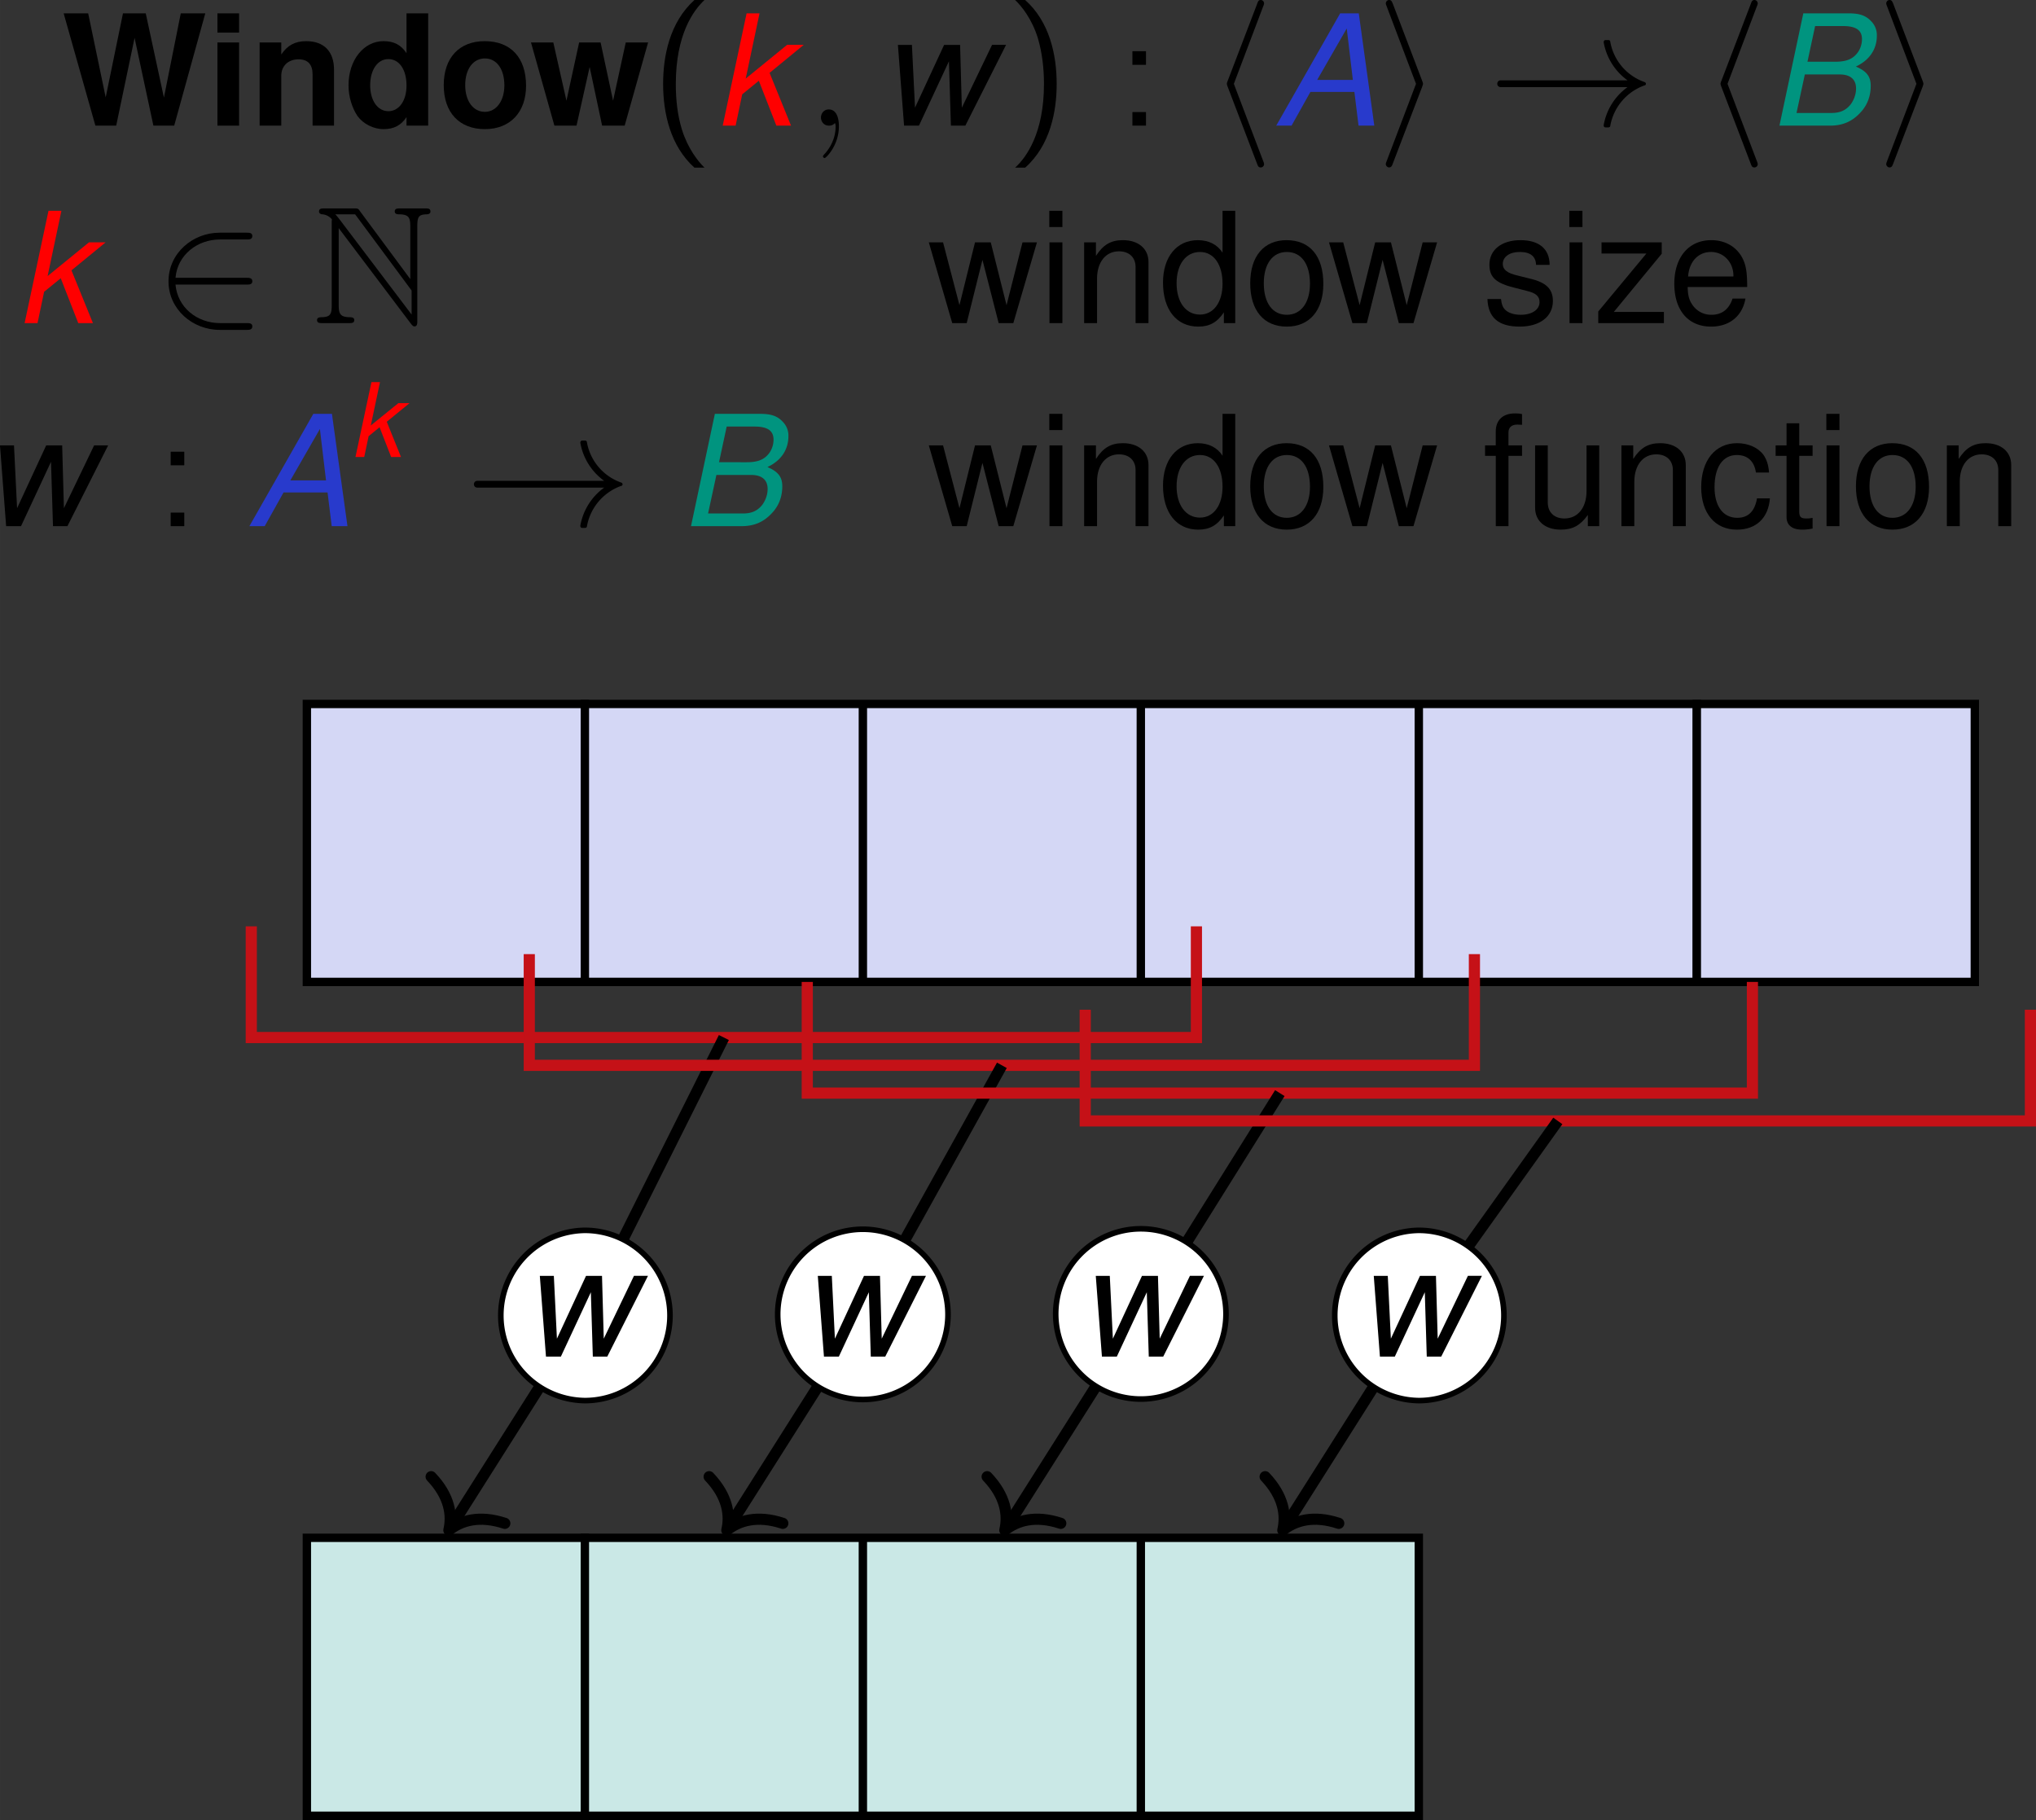 <svg xmlns="http://www.w3.org/2000/svg" xmlns:xlink="http://www.w3.org/1999/xlink" version="1.2" viewBox="0 0 145.33 129.924" height="173.232" width="193.774"><rect x="0" y="0" width="145.33" height="129.924" fill="#333333" stroke="none"/><defs><symbol id="r" overflow="visible"><path d="M6.969.234C6.969 0 6.734 0 6.579 0H4.671C3 0 1.625-1.14 1.484-2.75h5.094c.156 0 .39 0 .39-.234 0-.25-.234-.25-.39-.25H1.484C1.625-4.86 3.031-5.97 4.656-5.97h1.922c.156 0 .39 0 .39-.25 0-.234-.234-.234-.39-.234H4.625C2.719-6.453.985-5 .985-2.984.984-1 2.687.484 4.64.484h1.937c.156 0 .39 0 .39-.25zm0 0"/></symbol><symbol id="b" overflow="visible"><path d="M2.281-5.938H.734V0h1.547zm0-2.078H.734v1.375h1.547zm0 0"/></symbol><symbol id="c" overflow="visible"><path d="M.688-5.938V0h1.546v-3.563c0-.703.5-1.171 1.235-1.171.672 0 1 .375 1 1.078V0H6v-3.984c0-1.313-.719-2.047-1.984-2.047-.797 0-1.344.297-1.782.953v-.86zm0 0"/></symbol><symbol id="d" overflow="visible"><path d="M4.453 0H6v-8.016H4.453v2.844c-.39-.594-.906-.86-1.64-.86-1.422 0-2.5 1.36-2.5 3.157 0 .797.25 1.61.64 2.188.406.562 1.14.937 1.86.937.734 0 1.25-.266 1.64-.86zM3.156-4.75c.781 0 1.297.75 1.297 1.89 0 1.079-.531 1.829-1.297 1.829-.765 0-1.297-.766-1.297-1.844 0-1.11.532-1.875 1.297-1.875zm0 0"/></symbol><symbol id="e" overflow="visible"><path d="M3.313-6.031C1.5-6.031.39-4.844.39-2.891.39-.937 1.5.25 3.328.25c1.797 0 2.938-1.203 2.938-3.094 0-2.015-1.094-3.187-2.954-3.187zm.015 1.234c.844 0 1.39.766 1.39 1.922 0 1.11-.577 1.89-1.39 1.89-.844 0-1.406-.78-1.406-1.906 0-1.14.562-1.906 1.406-1.906zm0 0"/></symbol><symbol id="f" overflow="visible"><path d="M6.75 0l1.672-5.938H6.828L5.922-1.78l-.89-4.157H3.5L2.594-1.78l-.938-4.157H.063L1.734 0h1.579l.937-4.188L5.14 0zm0 0"/></symbol><symbol id="g" overflow="visible"><path d="M3.172-8.969C1.39-7.359.937-4.938.937-2.984c0 2.093.516 4.437 2.235 5.984h.719C3.437 2.562 2.703 1.64 2.28.281c-.328-1.062-.437-2.172-.437-3.25 0-3.531 1.25-5.25 2.047-6zm0 0"/></symbol><symbol id="k" overflow="visible"><path d="M1.36 3c1.796-1.594 2.25-4.031 2.25-5.969 0-2.11-.516-4.453-2.25-6H.64c.47.438 1.204 1.36 1.626 2.719.312 1.063.437 2.172.437 3.266C2.703.53 1.453 2.266.641 3zm0 0"/></symbol><symbol id="l" overflow="visible"><path d="M2.11-5.313h-.97v.97h.97zM1.14-.968V0h.97v-.969zm0 0"/></symbol><symbol id="n" overflow="visible"><path d="M5.766-2.406L6.062 0h1.125L6.079-8.016H4.75L.187 0h1.094l1.344-2.406zm-.11-.86H3.11l2.11-3.671zm0 0"/></symbol><symbol id="q" overflow="visible"><path d="M.875 0H4.5c.906 0 1.594-.313 2.172-.953.484-.516.719-1.172.719-1.89 0-.673-.297-1.048-1.063-1.376.953-.437 1.5-1.218 1.5-2.203a1.39 1.39 0 00-.406-1.031c-.375-.406-.828-.563-1.594-.563h-3.25zm2-4.563l.547-2.546h1.984c.938 0 1.36.296 1.36.937 0 .406-.157.813-.422 1.094-.328.36-.766.516-1.5.516zM2.094-.905l.594-2.75h2.484c.75 0 1.172.344 1.172 1 0 .406-.14.797-.375 1.125-.344.437-.766.625-1.375.625zm0 0"/></symbol><symbol id="h" overflow="visible"><path d="M3.266-8.016h-.922L.64 0h.921l.47-2.234 1.187-.97L4.469 0h1.047L3.984-3.766l2.438-2H5.234L2.281-3.359zm0 0"/></symbol><symbol id="j" overflow="visible"><path d="M6.11 0l2.906-5.766h-1L5.859-1.28l-.125-4.485h-1.14L2.516-1.28l-.22-4.485h-1L1.735 0h1.063l2.14-4.594L5.079 0zm0 0"/></symbol><symbol id="m" overflow="visible"><path d="M3.969 2.75s0-.078-.063-.219L1.812-2.984l2.094-5.532c.063-.14.063-.203.063-.203 0-.14-.11-.25-.235-.25-.156 0-.203.11-.25.25L1.375-3.203c-.063.14-.063.219-.063.219s0 .062.063.218L3.469 2.72c.062.156.094.265.265.265a.24.24 0 00.235-.234zm0 0"/></symbol><symbol id="o" overflow="visible"><path d="M3.328-2.984s0-.079-.062-.22l-2.094-5.5c-.063-.14-.094-.265-.266-.265-.125 0-.234.11-.234.25 0 0 0 .063.062.203l2.094 5.532L.734 2.53c-.062.14-.062.219-.062.219 0 .125.11.234.234.234.156 0 .203-.109.25-.234l2.11-5.516c.062-.156.062-.218.062-.218zm0 0"/></symbol><symbol id="p" overflow="visible"><path d="M11.266-2.984a.136.136 0 00-.094-.125A3.744 3.744 0 018.719-6c0-.063-.063-.11-.125-.11h-.219c-.063 0-.125.063-.125.157a4.259 4.259 0 001.703 2.719H.906c-.172 0-.25.125-.25.25 0 .109.078.234.25.234h9.047A4.259 4.259 0 008.25-.031c0 .11.063.156.125.156h.219c.062 0 .125-.047.125-.094a3.766 3.766 0 012.453-2.906c.047 0 .094-.047.094-.11zm0 0"/></symbol><symbol id="a" overflow="visible"><path d="M8.031 0l2.219-8.016H8.5L7.297-2 6-8.016H4.375l-1.234 6-1.25-6H.14L2.406 0h1.485l1.312-6.266L6.547 0zm0 0"/></symbol><symbol id="z" overflow="visible"><path d="M4.875-5.766H.578v.797h3.203L.344-.829V0H5.03v-.797H1.453l3.422-4.156zm0 0"/></symbol><symbol id="u" overflow="visible"><path d="M1.656-5.766H.734V0h.922zm0-2.25H.72v1.157h.937zm0 0"/></symbol><symbol id="C" overflow="visible"><path d="M2.844-5.766h-.969v-.906c0-.375.219-.578.64-.578.079 0 .11 0 .329.016V-8c-.219-.047-.328-.047-.516-.047-.86 0-1.36.485-1.36 1.297v.984H.204v.75H.97V0h.906v-5.016h.969zm0 0"/></symbol><symbol id="D" overflow="visible"><path d="M5.297 0v-5.766H4.39V-2.5c0 1.188-.625 1.953-1.579 1.953-.718 0-1.187-.437-1.187-1.14v-4.079H.719v4.454C.719-.36 1.438.25 2.547.25c.86 0 1.39-.297 1.937-1.047V0zm0 0"/></symbol><symbol id="v" overflow="visible"><path d="M.766-5.766V0h.921v-3.172c0-1.187.625-1.953 1.563-1.953.734 0 1.188.438 1.188 1.125v4h.921v-4.36c0-.952-.718-1.562-1.828-1.562-.86 0-1.406.328-1.922 1.125v-.969zm0 0"/></symbol><symbol id="E" overflow="visible"><path d="M5.188-3.828c-.047-.563-.172-.922-.391-1.25-.39-.531-1.094-.844-1.89-.844-1.548 0-2.563 1.219-2.563 3.14C.344-.921 1.328.25 2.89.25c1.375 0 2.25-.828 2.359-2.234h-.922c-.156.921-.625 1.39-1.406 1.39-1.016 0-1.625-.828-1.625-2.187 0-1.438.594-2.297 1.594-2.297.765 0 1.25.453 1.359 1.25zm0 0"/></symbol><symbol id="F" overflow="visible"><path d="M2.797-5.766h-.953v-1.578H.937v1.578h-.78v.75h.78v4.36c0 .578.391.906 1.11.906.219 0 .437-.016.75-.078v-.766a1.786 1.786 0 01-.438.047c-.406 0-.515-.11-.515-.515v-3.954h.953zm0 0"/></symbol><symbol id="x" overflow="visible"><path d="M2.984-5.922c-1.609 0-2.593 1.14-2.593 3.078S1.359.25 3 .25c1.625 0 2.61-1.156 2.61-3.047 0-1.984-.954-3.125-2.626-3.125zM3-5.078c1.031 0 1.656.844 1.656 2.266 0 1.359-.64 2.218-1.656 2.218s-1.64-.844-1.64-2.25c0-1.375.624-2.234 1.64-2.234zm0 0"/></symbol><symbol id="t" overflow="visible"><path d="M6.094 0L7.78-5.766H6.75L5.61-1.28 4.483-5.766H3.36L2.25-1.28 1.078-5.766H.062L1.734 0h1.032L3.89-4.516 5.047 0zm0 0"/></symbol><symbol id="w" overflow="visible"><path d="M5.438-8.016H4.53v2.985c-.39-.594-1-.89-1.765-.89-1.5 0-2.485 1.187-2.485 3.03C.281-.953 1.25.25 2.797.25c.797 0 1.344-.297 1.828-1.016V0h.813zM2.921-5.078c.984 0 1.61.89 1.61 2.266 0 1.328-.641 2.203-1.61 2.203C1.906-.61 1.25-1.5 1.25-2.844c0-1.344.656-2.234 1.672-2.234zm0 0"/></symbol><symbol id="y" overflow="visible"><path d="M4.813-4.156c0-1.14-.75-1.766-2.079-1.766-1.343 0-2.218.688-2.218 1.75 0 .906.468 1.328 1.828 1.656l.86.22c.64.155.89.39.89.796 0 .547-.547.906-1.344.906-.5 0-.906-.14-1.14-.39-.141-.157-.22-.329-.266-.735H.375C.422-.39 1.172.25 2.672.25c1.453 0 2.375-.719 2.375-1.828 0-.86-.484-1.328-1.625-1.594l-.875-.219c-.75-.171-1.078-.421-1.078-.828 0-.515.484-.86 1.218-.86.75 0 1.141.313 1.157.923zm0 0"/></symbol><symbol id="A" overflow="visible"><path d="M5.64-2.578c0-.875-.062-1.406-.234-1.828-.375-.953-1.25-1.516-2.328-1.516-1.61 0-2.64 1.219-2.64 3.11 0 1.906 1 3.062 2.624 3.062 1.313 0 2.235-.75 2.454-2h-.922c-.25.766-.766 1.156-1.5 1.156a1.61 1.61 0 01-1.39-.75c-.22-.328-.298-.656-.313-1.234zm-4.218-.75c.078-1.063.719-1.75 1.64-1.75.907 0 1.594.75 1.594 1.687v.063zm0 0"/></symbol><symbol id="i" overflow="visible"><path d="M2.328.047c0-.688-.219-1.203-.719-1.203-.375 0-.562.312-.562.578 0 .25.172.578.578.578a.518.518 0 00.39-.156c.032-.016.047-.016.047-.016s.032.156.032.219c0 .39-.078 1.172-.766 1.953-.14.14-.14.188-.14.188 0 .062.062.124.125.124.093 0 1.015-.89 1.015-2.265zm0 0"/></symbol><symbol id="s" overflow="visible"><path d="M1.344-7.11v5.829c0 .64-.094.843-.703.86-.141 0-.344.015-.344.202C.297 0 .484 0 .703 0h1.86c.203 0 .39 0 .39-.219 0-.187-.187-.203-.36-.203-.655-.016-.75-.266-.75-.875V-6.78L7 .047c.11.14.172.187.25.187.203 0 .203-.203.203-.406v-6.75c0-.672.11-.828.656-.844.079 0 .282-.015.282-.203 0-.218-.172-.218-.391-.218H6.25c-.219 0-.406 0-.406.218 0 .203.218.203.343.203.672.016.766.25.766.875v3.75l-3.61-4.875c-.109-.171-.155-.171-.421-.171H.844c-.219 0-.406 0-.406.218 0 .172.187.203.25.203a.99.99 0 01.671.36c-.015.11-.015.125-.015.297zm5.703 6.5L1.844-7.483c-.125-.141-.125-.172-.25-.282h1.422l4.03 5.438zm0 0"/></symbol><symbol id="B" overflow="visible"><path d="M2.172-5.344h-.61L.423 0h.625l.312-1.484.782-.641L2.969 0h.703L2.656-2.516l1.625-1.328h-.797L1.516-2.25zm0 0"/></symbol></defs><use transform="translate(-164.545 -22.984)" height="100%" width="100%" y="31.953" x="168.948" xlink:href="#a"/><use transform="translate(-164.545 -22.984)" height="100%" width="100%" y="31.953" x="179.331" xlink:href="#b"/><use transform="translate(-164.545 -22.984)" height="100%" width="100%" y="31.953" x="182.388" xlink:href="#c"/><use transform="translate(-164.545 -22.984)" height="100%" width="100%" y="31.953" x="189.109" xlink:href="#d"/><use transform="translate(-164.545 -22.984)" height="100%" width="100%" y="31.953" x="195.829" xlink:href="#e"/><use transform="translate(-164.545 -22.984)" height="100%" width="100%" y="31.953" x="202.384" xlink:href="#f"/><use transform="translate(-164.545 -22.984)" height="100%" width="100%" y="31.953" x="210.941" xlink:href="#g"/><use transform="translate(-164.545 -22.984)" height="100%" width="100%" y="31.953" x="215.493" xlink:href="#h" fill="red"/><use transform="translate(-164.545 -22.984)" height="100%" width="100%" y="31.953" x="222.098" xlink:href="#i"/><use transform="translate(-164.545 -22.984)" height="100%" width="100%" y="31.953" x="227.342" xlink:href="#j"/><use transform="translate(-164.545 -22.984)" height="100%" width="100%" y="31.953" x="236.361" xlink:href="#k"/><use transform="translate(-164.545 -22.984)" height="100%" width="100%" y="31.953" x="244.237" xlink:href="#l"/><use transform="translate(-164.545 -22.984)" height="100%" width="100%" y="31.953" x="250.806" xlink:href="#m"/><use transform="translate(-164.545 -22.984)" height="100%" width="100%" y="31.953" x="255.456" xlink:href="#n" fill="#283acc"/><use transform="translate(-164.545 -22.984)" height="100%" width="100%" y="31.953" x="262.792" xlink:href="#o"/><use transform="translate(-164.545 -22.984)" height="100%" width="100%" y="31.953" x="270.765" xlink:href="#p"/><use transform="translate(-164.545 -22.984)" height="100%" width="100%" y="31.953" x="286.044" xlink:href="#m"/><use transform="translate(-164.545 -22.984)" height="100%" width="100%" y="31.953" x="290.687" xlink:href="#q" fill="#00947f"/><use transform="translate(-164.545 -22.984)" height="100%" width="100%" y="31.953" x="298.512" xlink:href="#o"/><use transform="translate(-164.545 -22.984)" height="100%" width="100%" y="46.05" x="165.662" xlink:href="#h" fill="red"/><use transform="translate(-164.545 -22.984)" height="100%" width="100%" y="46.05" x="175.588" xlink:href="#r"/><use transform="translate(-164.545 -22.984)" height="100%" width="100%" y="46.05" x="186.879" xlink:href="#s"/><use transform="translate(-164.545 -22.984)" height="100%" width="100%" y="46.05" x="230.782" xlink:href="#t"/><use transform="translate(-164.545 -22.984)" height="100%" width="100%" y="46.05" x="238.723" xlink:href="#u"/><use transform="translate(-164.545 -22.984)" height="100%" width="100%" y="46.05" x="241.165" xlink:href="#v"/><use transform="translate(-164.545 -22.984)" height="100%" width="100%" y="46.05" x="247.28" xlink:href="#w"/><use transform="translate(-164.545 -22.984)" height="100%" width="100%" y="46.05" x="253.395" xlink:href="#x"/><use transform="translate(-164.545 -22.984)" height="100%" width="100%" y="46.05" x="259.346" xlink:href="#t"/><use transform="translate(-164.545 -22.984)" height="100%" width="100%" y="46.05" x="270.344" xlink:href="#y"/><use transform="translate(-164.545 -22.984)" height="100%" width="100%" y="46.05" x="275.844" xlink:href="#u"/><use transform="translate(-164.545 -22.984)" height="100%" width="100%" y="46.05" x="278.285" xlink:href="#z"/><use transform="translate(-164.545 -22.984)" height="100%" width="100%" y="46.05" x="283.62" xlink:href="#A"/><use transform="translate(-164.545 -22.984)" height="100%" width="100%" y="60.544" x="163.248" xlink:href="#j"/><use transform="translate(-164.545 -22.984)" height="100%" width="100%" y="60.544" x="175.588" xlink:href="#l"/><use transform="translate(-164.545 -22.984)" height="100%" width="100%" y="60.544" x="182.16" xlink:href="#n" fill="#283acc"/><use transform="translate(-164.545 -22.984)" height="100%" width="100%" y="55.608" x="189.496" xlink:href="#B" fill="red"/><use transform="translate(-164.545 -22.984)" height="100%" width="100%" y="60.544" x="197.718" xlink:href="#p"/><use transform="translate(-164.545 -22.984)" height="100%" width="100%" y="60.544" x="212.994" xlink:href="#q" fill="#00947f"/><use transform="translate(-164.545 -22.984)" height="100%" width="100%" y="60.544" x="230.782" xlink:href="#t"/><use transform="translate(-164.545 -22.984)" height="100%" width="100%" y="60.544" x="238.723" xlink:href="#u"/><use transform="translate(-164.545 -22.984)" height="100%" width="100%" y="60.544" x="241.165" xlink:href="#v"/><use transform="translate(-164.545 -22.984)" height="100%" width="100%" y="60.544" x="247.28" xlink:href="#w"/><use transform="translate(-164.545 -22.984)" height="100%" width="100%" y="60.544" x="253.395" xlink:href="#x"/><use transform="translate(-164.545 -22.984)" height="100%" width="100%" y="60.544" x="259.346" xlink:href="#t"/><use transform="translate(-164.545 -22.984)" height="100%" width="100%" y="60.544" x="270.344" xlink:href="#C"/><use transform="translate(-164.545 -22.984)" height="100%" width="100%" y="60.544" x="273.402" xlink:href="#D"/><use transform="translate(-164.545 -22.984)" height="100%" width="100%" y="60.544" x="279.517" xlink:href="#v"/><use transform="translate(-164.545 -22.984)" height="100%" width="100%" y="60.544" x="285.633" xlink:href="#E"/><use transform="translate(-164.545 -22.984)" height="100%" width="100%" y="60.544" x="291.132" xlink:href="#F"/><use transform="translate(-164.545 -22.984)" height="100%" width="100%" y="60.544" x="294.19" xlink:href="#u"/><use transform="translate(-164.545 -22.984)" height="100%" width="100%" y="60.544" x="296.631" xlink:href="#x"/><use transform="translate(-164.545 -22.984)" height="100%" width="100%" y="60.544" x="302.746" xlink:href="#v"/><path d="M41.748 50.254H21.904v19.844h19.844zm0 0" fill="#d4d7f5" stroke="#000" stroke-width=".598" stroke-miterlimit="10"/><path d="M61.592 50.254H41.748v19.844h19.844zm19.84 0h-19.84v19.844h19.84zm19.843 0H81.432v19.844h19.843zm19.845 0h-19.845v19.844h19.844zm0 0" fill="#d4d7f5" stroke="#000" stroke-width=".598" stroke-miterlimit="10"/><path d="M140.963 50.254h-19.844v19.844h19.844zm0 0" fill="#d4d7f5" stroke="#000" stroke-width=".598" stroke-miterlimit="10"/><path d="M41.748 109.781H21.904v19.844h19.844zm0 0" fill="#cae8e6" stroke="#000" stroke-width=".598" stroke-miterlimit="10"/><path d="M61.592 109.781H41.748v19.844h19.844zm19.84 0h-19.84v19.844h19.84zm19.843 0H81.432v19.844h19.843zm0 0" fill="#cae8e6" stroke="#000" stroke-width=".598" stroke-miterlimit="10"/><path d="M17.936 66.129v7.938H85.4v-7.938" fill="none" stroke="#c51117" stroke-width=".797" stroke-miterlimit="10"/><path d="M51.67 74.067L41.748 93.91l-9.496 14.992" fill="none" stroke="#000" stroke-width=".797" stroke-miterlimit="10"/><path d="M36.033 108.746c-1.828-.601-3.129-.199-3.992.492.25-1.078.063-2.425-1.266-3.82" fill="none" stroke="#000" stroke-width=".797" stroke-linecap="round" stroke-linejoin="round" stroke-miterlimit="10"/><path d="M47.822 93.91a6.077 6.077 0 00-6.074-6.078 6.077 6.077 0 000 12.153 6.073 6.073 0 006.074-6.075zm0 0" fill="#fff" stroke="#000" stroke-width=".399" stroke-miterlimit="10"/><use transform="translate(-164.545 -22.984)" height="100%" width="100%" y="119.829" x="201.782" xlink:href="#j"/><path d="M37.78 68.113v7.938h67.464v-7.938" fill="none" stroke="#c51117" stroke-width=".797" stroke-miterlimit="10"/><path d="M71.514 76.05l-9.922 17.86-9.496 14.992" fill="none" stroke="#000" stroke-width=".797" stroke-miterlimit="10"/><path d="M55.877 108.746c-1.828-.601-3.129-.199-3.996.492.254-1.078.066-2.425-1.262-3.82" fill="none" stroke="#000" stroke-width=".797" stroke-linecap="round" stroke-linejoin="round" stroke-miterlimit="10"/><path d="M67.666 93.91a6.077 6.077 0 10-12.153-.003 6.077 6.077 0 0012.153.003zm0 0" fill="#fff" stroke="#000" stroke-width=".399" stroke-miterlimit="10"/><use transform="translate(-164.545 -22.984)" height="100%" width="100%" y="119.829" x="221.624" xlink:href="#j"/><path d="M57.623 70.098v7.937h67.465v-7.937" fill="none" stroke="#c51117" stroke-width=".797" stroke-miterlimit="10"/><path d="M91.354 78.035L81.432 93.91l-9.493 14.992" fill="none" stroke="#000" stroke-width=".797" stroke-miterlimit="10"/><path d="M75.717 108.746c-1.824-.601-3.125-.199-3.992.492.254-1.078.066-2.425-1.262-3.82" fill="none" stroke="#000" stroke-width=".797" stroke-linecap="round" stroke-linejoin="round" stroke-miterlimit="10"/><path d="M87.51 93.91a6.077 6.077 0 10-12.152-.003 6.077 6.077 0 0012.152.003zm0 0" fill="#fff" stroke="#000" stroke-width=".399" stroke-miterlimit="10"/><use transform="translate(-164.545 -22.984)" height="100%" width="100%" y="119.829" x="241.466" xlink:href="#j"/><path d="M77.463 72.082v7.938h67.469v-7.938" fill="none" stroke="#c51117" stroke-width=".797" stroke-miterlimit="10"/><path d="M111.197 80.02l-9.922 13.89-9.492 14.992" fill="none" stroke="#000" stroke-width=".797" stroke-miterlimit="10"/><path d="M95.56 108.746c-1.824-.601-3.124-.199-3.992.492.254-1.078.063-2.425-1.261-3.82" fill="none" stroke="#000" stroke-width=".797" stroke-linecap="round" stroke-linejoin="round" stroke-miterlimit="10"/><path d="M107.35 93.91a6.077 6.077 0 00-6.075-6.078 6.077 6.077 0 000 12.153 6.073 6.073 0 006.075-6.075zm0 0" fill="#fff" stroke="#000" stroke-width=".399" stroke-miterlimit="10"/><use transform="translate(-164.545 -22.984)" height="100%" width="100%" y="119.829" x="261.309" xlink:href="#j"/></svg>